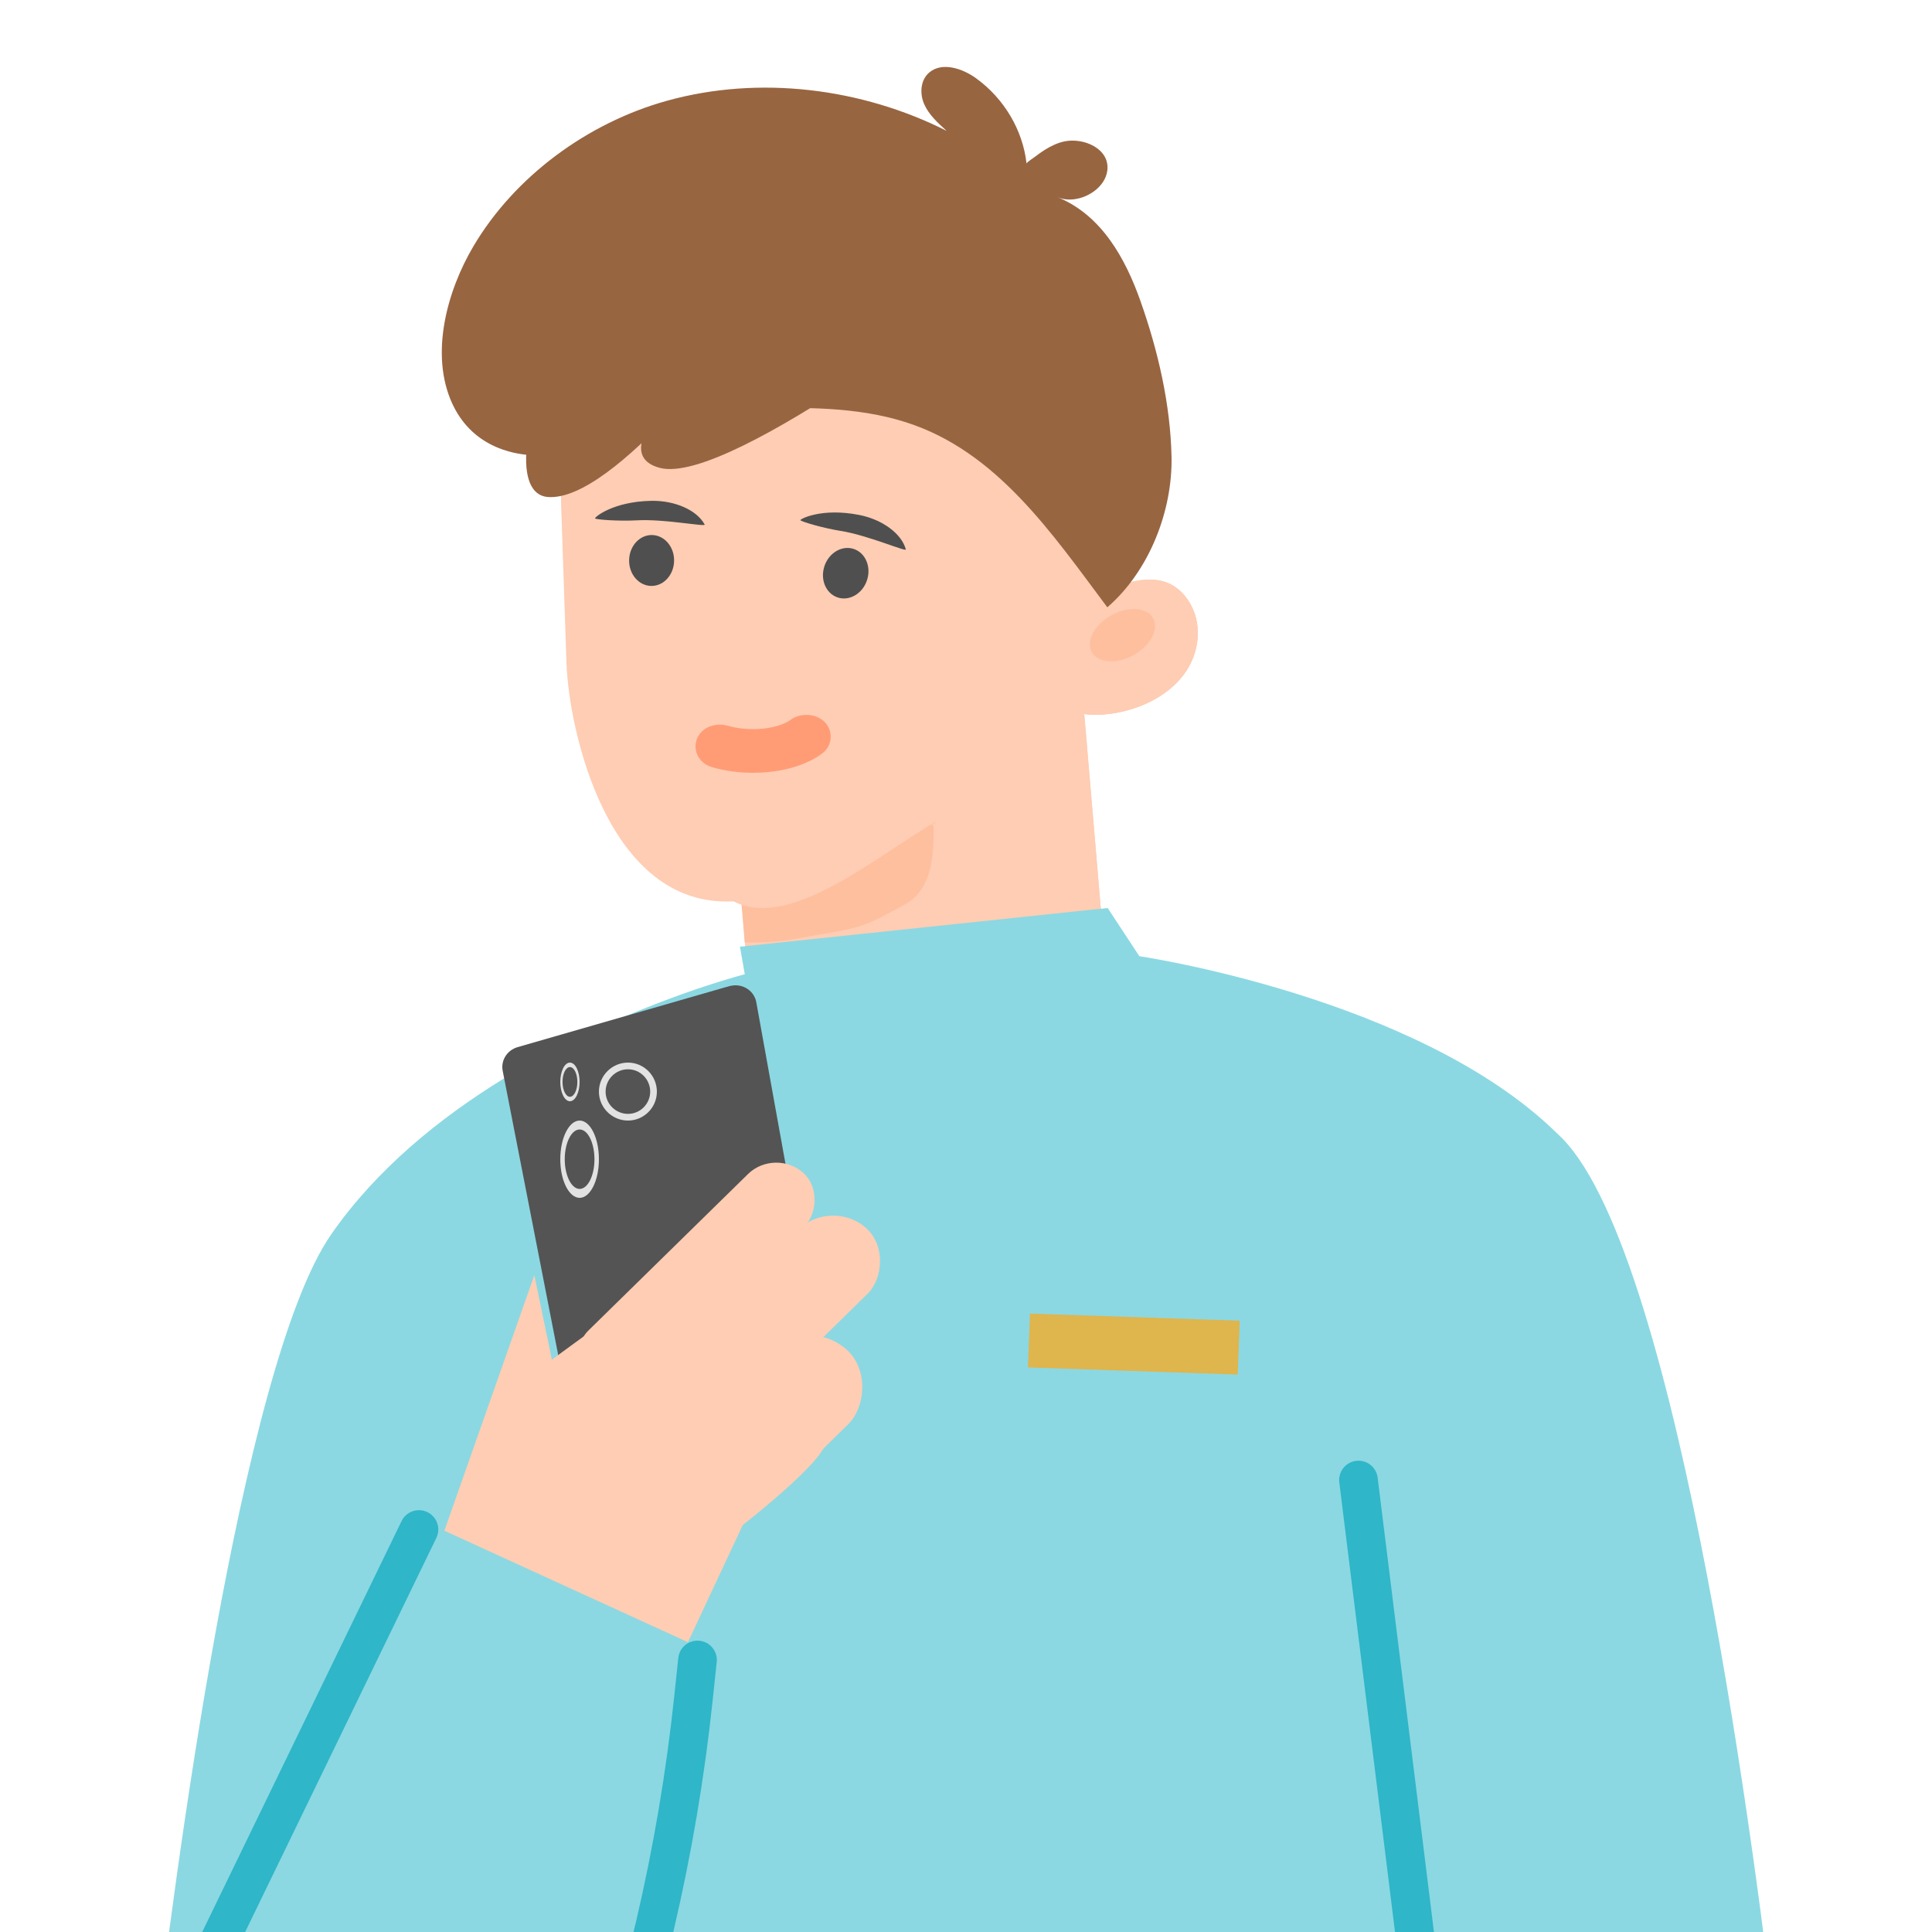 <svg width="100" height="100" viewBox="0 0 100 100" fill="none" xmlns="http://www.w3.org/2000/svg">
<g clip-path="url(#clip0_188_6169)">
<path d="M57 47.289C57 47.289 51.634 55.944 45.97 54.915C40.313 53.886 38.638 49.765 38.638 49.765L38.31 45.453L38.014 41.65L38 41.445L55.954 35L57 47.289Z" fill="#FECDB3"/>
<path d="M57 47.289C57 47.289 51.634 55.944 45.97 54.915C40.313 53.886 38.638 49.765 38.638 49.765L38.31 45.453L38.014 41.65L38 41.445L55.954 35L57 47.289Z" fill="#FECDB3"/>
<path d="M48.321 42.494C47.952 43.394 48.977 41.671 48.321 42.494C48.321 43.891 48.407 45.922 46.855 46.802C44.277 48.248 44.334 47.996 41.276 48.582C40.414 48.743 39.377 48.797 38.546 48.781L38.302 45.87C44.214 44.358 42.737 44.619 48.321 42.494Z" fill="#FEBF9F"/>
<path d="M58.994 23.427C59.035 24.864 58.861 26.263 58.515 27.587C58.395 28.035 58.253 28.477 58.095 28.905C57.284 31.548 52.741 40.761 50.038 41.733C46.869 42.88 41.4 48.427 37.964 46.653C31.453 47.005 29.449 37.789 29.322 34.354C29.246 32.195 29.042 26.076 29.042 26.076L29.031 25.149C29.008 24.858 29.014 24.558 29.006 24.259C28.833 18.147 32.421 12.791 37.701 10.374C39.493 9.55 41.478 9.064 43.579 9.006C51.865 8.777 58.761 15.236 58.994 23.427Z" fill="#FECDB3"/>
<path d="M38.983 39C38.333 39 37.685 38.913 37.126 38.745C37.003 38.708 36.963 38.629 37.038 38.567C37.114 38.506 37.275 38.487 37.399 38.524C38.067 38.724 38.886 38.789 39.649 38.704C40.41 38.618 41.092 38.383 41.518 38.059C41.597 37.999 41.76 37.982 41.881 38.021C42.002 38.06 42.036 38.141 41.957 38.2C41.457 38.581 40.658 38.856 39.765 38.957C39.508 38.986 39.245 39 38.983 39Z" fill="#FF9C76" stroke="#FF9C76" stroke-width="2"/>
<path d="M58.054 30.267C58.854 29.996 59.782 29.858 60.539 30.213C60.925 30.395 61.234 30.692 61.466 31.024C62.278 32.189 62.126 33.783 61.269 34.921C60.413 36.059 58.948 36.755 57.44 36.952C56.556 37.067 55.578 37.001 54.893 36.485C54.283 36.025 54.013 35.278 54.001 34.561C53.964 32.41 55.951 30.977 58.054 30.267Z" fill="#FECDB3"/>
<path d="M58.054 30.267C58.854 29.996 59.782 29.858 60.539 30.213C60.925 30.395 61.234 30.692 61.466 31.024C62.278 32.189 62.126 33.783 61.269 34.921C60.413 36.059 58.948 36.755 57.44 36.952C56.556 37.067 55.578 37.001 54.893 36.485C54.283 36.025 54.013 35.278 54.001 34.561C53.964 32.41 55.951 30.977 58.054 30.267Z" fill="#FECDB3"/>
<path d="M92 106H8C8.929 98.07 12.425 70.696 17.14 63.894C19.482 60.517 22.765 57.861 26.062 55.836C27.861 54.727 29.661 53.811 31.312 53.066L31.332 53.059C35.396 51.228 38.55 50.428 38.55 50.428L38.299 49.001L44.594 48.34L56.676 47.067L57.334 47L58.973 49.494C58.973 49.494 73.325 51.598 80.524 58.595C80.653 58.71 80.763 58.825 80.879 58.94C86.995 65.221 91.013 97.324 92 106Z" fill="#8BD8E2"/>
<path d="M42.703 74.026C42.626 74.113 42.531 74.186 42.423 74.236C42.34 74.285 42.258 74.316 42.162 74.341L31.221 76.967C30.598 77.121 29.968 76.72 29.867 76.098L28.868 70.007L26.018 55.42C25.917 54.884 26.247 54.36 26.788 54.2L37.595 51.086L37.646 51.074L37.754 51.043C37.798 51.031 37.837 51.019 37.881 51.019L37.907 51.012C38.486 50.926 39.045 51.302 39.147 51.882L42.983 73.12C43.046 73.459 42.932 73.792 42.703 74.026Z" fill="#545454"/>
<path d="M29.499 55C29.224 55 29 55.448 29 55.998C29 56.552 29.224 57 29.499 57C29.776 57 30 56.552 30 55.998C30 55.448 29.776 55 29.499 55ZM29.499 56.769C29.289 56.769 29.116 56.423 29.116 55.998C29.116 55.573 29.289 55.231 29.499 55.231C29.711 55.231 29.884 55.573 29.884 55.998C29.885 56.423 29.712 56.769 29.499 56.769Z" fill="#E2E2E2"/>
<path d="M30.002 58C29.453 58 29 58.896 29 60.005C29 61.104 29.453 62 30.002 62C30.552 62 31 61.104 31 60.005C31 58.896 30.552 58 30.002 58ZM30.002 61.538C29.577 61.538 29.231 60.845 29.231 60.005C29.231 59.155 29.577 58.462 30.002 58.462C30.427 58.462 30.769 59.155 30.769 60.005C30.769 60.845 30.427 61.538 30.002 61.538Z" fill="#E2E2E2"/>
<path d="M32.504 55C31.679 55 31 55.672 31 56.504C31 57.328 31.679 58 32.504 58C33.328 58 34 57.328 34 56.504C33.999 55.672 33.328 55 32.504 55ZM32.504 57.654C31.866 57.654 31.346 57.134 31.346 56.504C31.346 55.866 31.866 55.346 32.504 55.346C33.141 55.346 33.654 55.866 33.654 56.504C33.653 57.134 33.14 57.654 32.504 57.654Z" fill="#E2E2E2"/>
<path d="M23 79.23L27.657 66L28.566 70.377C28.566 70.377 40.491 61.523 41.513 62.02C42.535 62.518 34.812 70.973 34.812 70.973C34.812 70.973 42.876 63.612 43.899 64.109C44.921 64.606 37.879 72.963 37.879 72.963C37.879 72.963 40.15 71.724 41.513 71.724C42.876 71.724 40.946 74.754 40.946 74.754C40.946 74.754 41.301 73.98 42.551 74.378C43.8 74.776 38.448 78.932 38.448 78.932L35.608 85L23 79.23Z" fill="#FECDB3"/>
<path d="M32.563 28.997C32.553 29.724 33.066 30.32 33.71 30.328C34.353 30.335 34.882 29.752 34.891 29.024C34.901 28.297 34.387 27.701 33.744 27.693C33.101 27.685 32.572 28.27 32.563 28.997Z" fill="#4F4F4F"/>
<path d="M36.473 27.149C36.547 27.284 34.389 26.852 32.966 26.932C32.018 26.985 30.819 26.894 30.8 26.831C30.779 26.767 31.729 25.962 33.706 25.923C34.938 25.899 36.072 26.407 36.473 27.149Z" fill="#4F4F4F"/>
<path d="M42.642 29.409C42.462 30.116 42.824 30.806 43.449 30.95C44.075 31.093 44.727 30.636 44.906 29.929C45.085 29.222 44.724 28.532 44.098 28.388C43.473 28.244 42.821 28.701 42.642 29.409Z" fill="#4F4F4F"/>
<path d="M46.886 28.437C46.927 28.584 44.923 27.704 43.518 27.481C42.581 27.332 41.434 26.989 41.429 26.923C41.425 26.857 42.538 26.273 44.474 26.654C45.682 26.892 46.669 27.628 46.886 28.437Z" fill="#4F4F4F"/>
<path d="M25.469 23.038C24.607 22.611 23.881 21.914 23.409 20.89C22.237 18.339 23.134 15.058 24.51 12.736C26.633 9.153 30.382 6.367 34.513 5.218C39.295 3.888 44.594 4.554 48.997 6.773C48.545 6.366 48.08 5.942 47.838 5.396C47.596 4.85 47.636 4.144 48.101 3.75C48.762 3.191 49.817 3.542 50.52 4.05C51.973 5.1 52.943 6.737 53.133 8.465C53.127 8.409 53.506 8.164 53.561 8.122C53.73 7.992 53.903 7.866 54.084 7.753C54.389 7.563 54.725 7.398 55.084 7.321C56.084 7.107 57.454 7.693 57.315 8.825C57.209 9.683 56.249 10.319 55.384 10.328C55.166 10.33 54.948 10.293 54.748 10.211C57.045 11.148 58.27 13.435 59.028 15.576C59.938 18.143 60.582 20.93 60.638 23.642C60.696 26.435 59.488 29.558 57.315 31.434C54.441 27.595 51.582 23.348 46.887 21.854C44.318 21.036 41.548 21.083 38.841 21.139C36.121 21.194 34.073 21.516 31.635 22.701C29.702 23.642 27.283 23.936 25.469 23.038Z" fill="#986541"/>
<path d="M58.734 20.119C58.734 20.119 56.424 22.005 56.689 24.731C56.689 24.731 52.726 21.666 51.743 14.241C51.743 14.241 37.834 25.194 34.148 24.216C30.462 23.238 38.516 16.875 38.516 16.875C38.516 16.875 31.814 26.014 28.343 25.724C24.873 25.434 29.668 10.592 40.76 7.76C51.852 4.928 57.946 16.433 57.946 16.433L58.734 20.119Z" fill="#986541"/>
<ellipse cx="1.809" cy="1.18" rx="1.809" ry="1.18" transform="matrix(0.862 -0.508 0.544 0.839 55.896 32.805)" fill="#FEBF9F"/>
<path d="M64.169 68.359L53.312 67.99L53.208 70.779L64.064 71.148L64.169 68.359Z" fill="#DFB54E"/>
<path d="M21.685 79.167L9.711 103.848" stroke="#2FB6C8" stroke-width="2" stroke-linecap="round"/>
<path d="M70.314 76.606L73.979 106.177" stroke="#2FB6C8" stroke-width="2" stroke-linecap="round"/>
<path d="M36.103 85.92L35.893 87.905C35.058 95.788 33.242 103.566 30.482 111.067V111.067" stroke="#2FB6C8" stroke-width="2" stroke-linecap="round"/>
<rect width="5.565" height="11.412" rx="2.782" transform="matrix(-0.734 -0.68 0.714 -0.7 37.741 79.76)" fill="#FECDB3"/>
<rect width="4.881" height="15.58" rx="2.44" transform="matrix(-0.734 -0.68 0.714 -0.7 35.529 76.159)" fill="#FECDB3"/>
<rect width="3.983" height="15.58" rx="1.992" transform="matrix(-0.734 -0.68 0.714 -0.7 31.939 72.988)" fill="#FECDB3"/>
</g>
<defs>
<clipPath id="clip0_188_6169">
<rect width="100" height="100" fill="white"/>
</clipPath>
</defs>
</svg>

